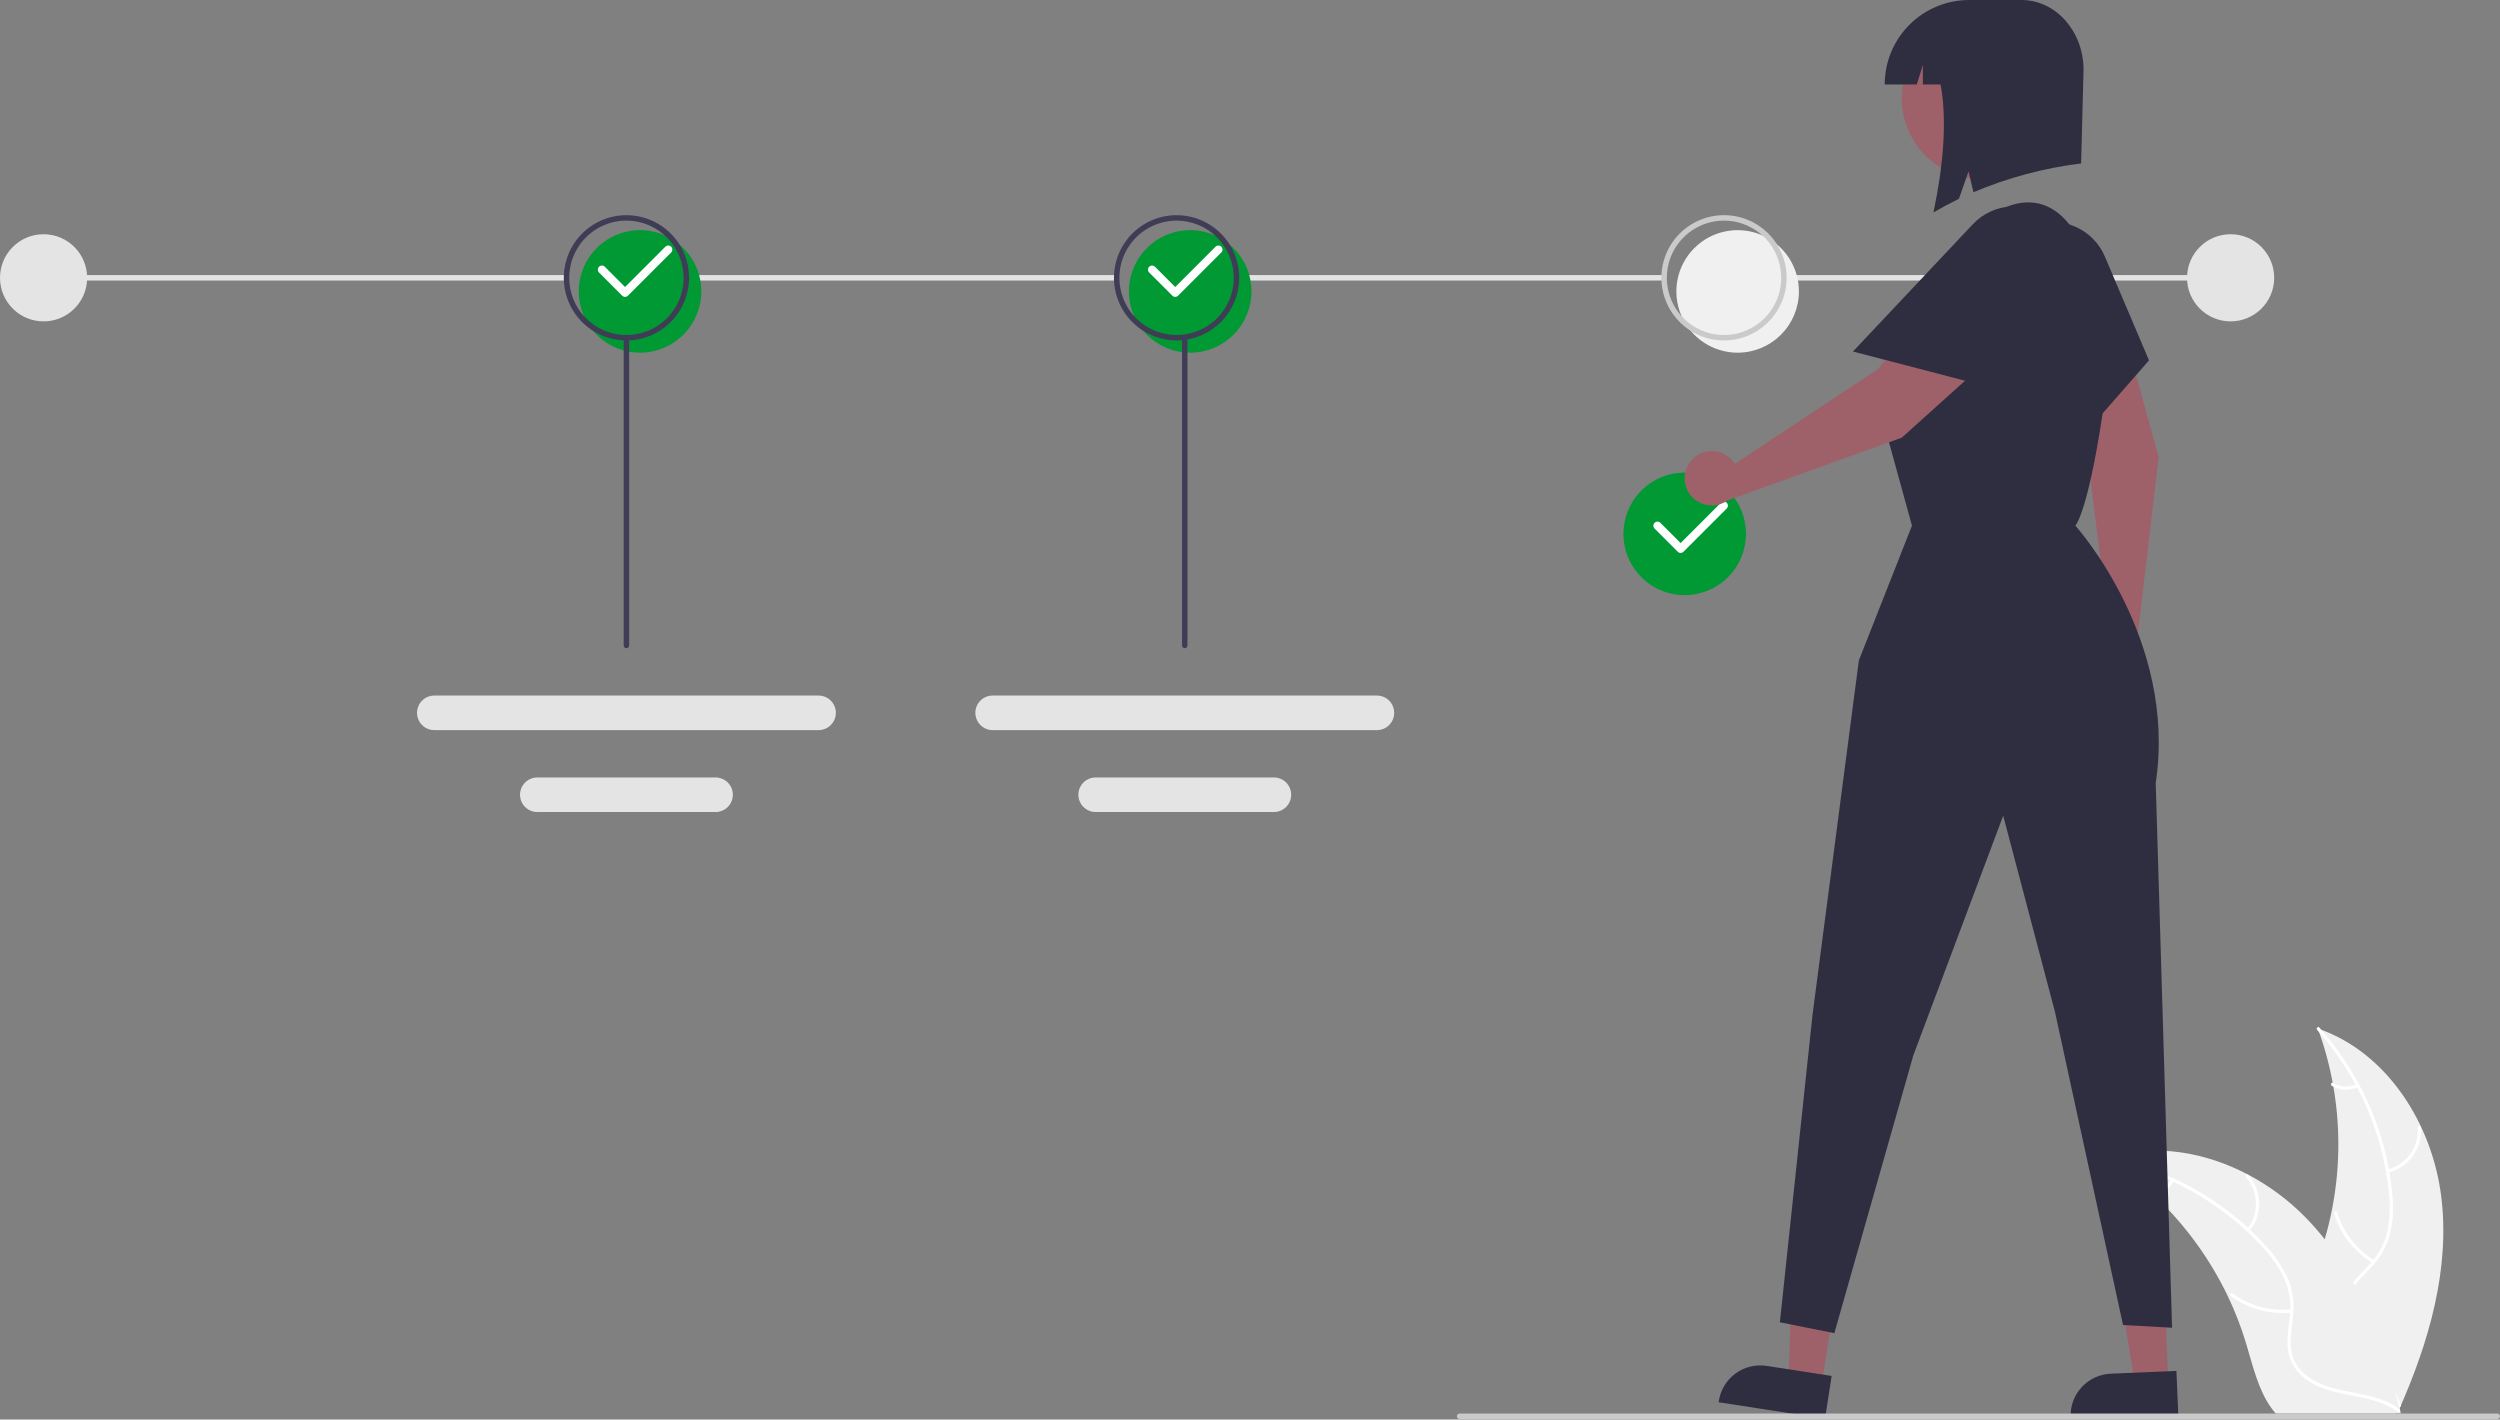<svg width="317" height="180" viewBox="0 0 317 180" fill="none" xmlns="http://www.w3.org/2000/svg">
<rect x="0" y="0" width="317" height="180" fill="#808080" stroke="none"/>
<g clip-path="url(#clip0_12206_2421)">
<path d="M309.548 151.711C308.402 142.497 302.692 133.42 293.906 130.421C297.371 139.904 297.37 150.308 293.904 159.79C292.553 163.442 290.671 167.364 291.941 171.045C292.732 173.335 294.665 175.087 296.826 176.183C298.987 177.279 301.385 177.801 303.753 178.313L304.219 178.698C307.978 170.209 310.694 160.924 309.548 151.711Z" fill="#F0F0F0"/>
<path d="M293.818 130.595C298.935 136.329 302.115 143.529 302.907 151.173C303.107 152.815 303.046 154.479 302.728 156.103C302.367 157.674 301.591 159.12 300.482 160.291C299.47 161.403 298.305 162.424 297.581 163.763C297.221 164.453 297.01 165.213 296.964 165.991C296.917 166.769 297.035 167.548 297.311 168.277C297.95 170.111 299.211 171.606 300.494 173.025C301.919 174.601 303.424 176.215 304.03 178.304C304.103 178.557 304.492 178.428 304.419 178.175C303.365 174.541 299.837 172.477 298.154 169.203C297.369 167.675 297.039 165.902 297.775 164.29C298.419 162.88 299.619 161.826 300.653 160.709C301.752 159.583 302.559 158.205 303.002 156.696C303.402 155.093 303.527 153.435 303.37 151.791C303.077 148.084 302.203 144.446 300.779 141.011C299.177 137.082 296.914 133.455 294.089 130.289C293.914 130.093 293.644 130.401 293.818 130.595Z" fill="white"/>
<path d="M302.798 148.696C304.062 148.39 305.176 147.643 305.941 146.59C306.706 145.538 307.072 144.248 306.973 142.95C306.952 142.688 306.544 142.708 306.564 142.971C306.658 144.179 306.318 145.38 305.603 146.359C304.889 147.338 303.849 148.029 302.669 148.308C302.413 148.369 302.543 148.757 302.798 148.696Z" fill="white"/>
<path d="M301.07 159.795C298.786 158.431 297.1 156.257 296.348 153.705C296.274 153.453 295.885 153.581 295.96 153.834C296.747 156.487 298.506 158.746 300.885 160.16C301.112 160.295 301.295 159.929 301.07 159.795Z" fill="white"/>
<path d="M298.798 137.469C298.333 137.69 297.821 137.792 297.308 137.766C296.794 137.74 296.295 137.586 295.855 137.32C295.63 137.182 295.448 137.549 295.671 137.685C296.158 137.978 296.71 138.146 297.277 138.176C297.845 138.206 298.411 138.097 298.926 137.858C298.976 137.839 299.018 137.802 299.042 137.754C299.066 137.706 299.071 137.651 299.056 137.599C299.039 137.548 299.002 137.506 298.954 137.481C298.905 137.457 298.849 137.453 298.798 137.469Z" fill="white"/>
<path d="M267.122 146.877C267.26 146.967 267.398 147.057 267.537 147.15C269.387 148.367 271.136 149.732 272.765 151.232C272.893 151.346 273.021 151.464 273.145 151.581C277.032 155.237 280.207 159.582 282.507 164.397C283.421 166.314 284.188 168.297 284.801 170.33C285.647 173.138 286.341 176.249 288.016 178.546C288.188 178.787 288.375 179.018 288.575 179.237H303.712C303.746 179.219 303.781 179.206 303.816 179.188L304.42 179.216C304.396 179.109 304.368 178.998 304.344 178.891C304.33 178.829 304.313 178.767 304.299 178.705C304.289 178.663 304.278 178.622 304.271 178.584C304.268 178.57 304.264 178.556 304.261 178.546C304.254 178.508 304.244 178.473 304.237 178.439C304.085 177.821 303.928 177.203 303.767 176.584C303.767 176.581 303.767 176.581 303.764 176.577C302.524 171.87 300.88 167.225 298.583 162.978C298.514 162.85 298.445 162.719 298.369 162.591C297.324 160.682 296.123 158.861 294.781 157.148C294.043 156.212 293.258 155.314 292.429 154.458C290.283 152.249 287.803 150.391 285.08 148.953C279.651 146.086 273.366 144.988 267.564 146.739C267.416 146.784 267.27 146.829 267.122 146.877Z" fill="#F0F0F0"/>
<path d="M267.156 147.069C274.694 148.566 281.568 152.4 286.802 158.027C287.951 159.218 288.904 160.583 289.627 162.071C290.285 163.543 290.537 165.165 290.356 166.767C290.217 168.265 289.902 169.781 290.13 171.286C290.258 172.055 290.547 172.787 290.978 173.437C291.409 174.086 291.973 174.636 292.632 175.053C294.247 176.132 296.153 176.567 298.032 176.927C300.119 177.328 302.292 177.71 304.034 179.013C304.245 179.171 304.477 178.835 304.267 178.677C301.237 176.41 297.177 176.885 293.863 175.285C292.316 174.538 290.985 173.32 290.602 171.59C290.267 170.076 290.591 168.513 290.745 166.998C290.944 165.437 290.758 163.852 290.203 162.379C289.558 160.859 288.659 159.46 287.544 158.241C285.078 155.458 282.19 153.08 278.986 151.194C275.34 149.022 271.35 147.489 267.188 146.661C266.93 146.61 266.9 147.019 267.156 147.069Z" fill="white"/>
<path d="M285.224 156.116C286.048 155.11 286.488 153.843 286.465 152.542C286.442 151.241 285.958 149.99 285.098 149.014C284.923 148.817 284.609 149.079 284.784 149.276C285.586 150.184 286.037 151.349 286.056 152.561C286.075 153.772 285.661 154.95 284.887 155.883C284.719 156.086 285.057 156.318 285.224 156.116Z" fill="white"/>
<path d="M290.527 166.017C287.882 166.304 285.227 165.583 283.091 163.998C282.879 163.841 282.646 164.177 282.858 164.334C285.084 165.979 287.849 166.724 290.6 166.42C290.862 166.391 290.787 165.988 290.527 166.017Z" fill="white"/>
<path d="M275.271 149.56C275.033 150.015 274.685 150.405 274.26 150.694C273.834 150.982 273.343 151.16 272.831 151.212C272.569 151.238 272.644 151.64 272.905 151.615C273.47 151.555 274.011 151.357 274.482 151.04C274.954 150.722 275.34 150.294 275.607 149.793C275.636 149.747 275.647 149.693 275.638 149.64C275.628 149.587 275.599 149.54 275.556 149.508C275.511 149.477 275.456 149.466 275.403 149.475C275.349 149.485 275.302 149.515 275.271 149.56Z" fill="white"/>
<path d="M5.526 40.751C8.577 40.751 11.051 38.278 11.051 35.226C11.051 32.174 8.577 29.7 5.526 29.7C2.474 29.7 0 32.174 0 35.226C0 38.278 2.474 40.751 5.526 40.751Z" fill="#E4E4E4"/>
<path d="M282.842 40.751C285.894 40.751 288.368 38.278 288.368 35.226C288.368 32.174 285.894 29.7 282.842 29.7C279.79 29.7 277.316 32.174 277.316 35.226C277.316 38.278 279.79 40.751 282.842 40.751Z" fill="#E4E4E4"/>
<path d="M284.568 34.88H226.163V35.571H284.568V34.88Z" fill="#E4E4E4"/>
<path d="M210.794 34.88H156.821V35.571H210.794V34.88Z" fill="#E4E4E4"/>
<path d="M141.452 34.88H87.022V35.571H141.452V34.88Z" fill="#E4E4E4"/>
<path d="M71.718 34.88H5.525V35.571H71.718V34.88Z" fill="#E4E4E4"/>
<path d="M81.157 44.723C79.62 44.723 78.118 44.267 76.84 43.413C75.562 42.559 74.566 41.346 73.978 39.926C73.39 38.506 73.236 36.944 73.536 35.437C73.836 33.929 74.576 32.545 75.663 31.458C76.749 30.371 78.134 29.631 79.641 29.331C81.148 29.032 82.711 29.186 84.131 29.774C85.55 30.362 86.764 31.358 87.618 32.636C88.472 33.913 88.927 35.416 88.927 36.953C88.925 39.013 88.106 40.988 86.649 42.444C85.192 43.901 83.217 44.721 81.157 44.723Z" fill="#009933"/>
<path d="M79.43 43.169C77.859 43.169 76.324 42.703 75.017 41.83C73.711 40.957 72.693 39.717 72.092 38.265C71.491 36.814 71.333 35.217 71.64 33.676C71.946 32.135 72.703 30.72 73.814 29.609C74.925 28.498 76.34 27.742 77.881 27.435C79.421 27.129 81.019 27.286 82.47 27.887C83.921 28.488 85.162 29.507 86.035 30.813C86.908 32.119 87.373 33.655 87.373 35.226C87.371 37.332 86.533 39.351 85.044 40.84C83.555 42.329 81.536 43.166 79.43 43.169ZM79.43 27.973C77.996 27.973 76.594 28.399 75.401 29.196C74.209 29.993 73.279 31.125 72.73 32.45C72.181 33.776 72.037 35.234 72.317 36.641C72.597 38.047 73.288 39.34 74.302 40.354C75.316 41.368 76.609 42.059 78.016 42.339C79.422 42.619 80.88 42.475 82.206 41.926C83.531 41.377 84.664 40.448 85.46 39.255C86.257 38.062 86.683 36.66 86.683 35.226C86.68 33.303 85.916 31.46 84.556 30.1C83.197 28.74 81.353 27.976 79.43 27.973Z" fill="#3F3D56"/>
<path d="M79.258 37.643C79.121 37.643 78.989 37.589 78.892 37.491L75.956 34.556C75.908 34.508 75.87 34.451 75.844 34.388C75.817 34.325 75.804 34.258 75.804 34.189C75.804 34.121 75.817 34.054 75.843 33.991C75.869 33.928 75.907 33.871 75.955 33.822C76.004 33.774 76.061 33.736 76.124 33.71C76.187 33.684 76.254 33.671 76.322 33.671C76.391 33.671 76.458 33.684 76.521 33.711C76.584 33.737 76.641 33.775 76.689 33.823L79.258 36.393L84.367 31.284C84.464 31.187 84.596 31.132 84.733 31.133C84.87 31.133 85.002 31.187 85.099 31.284C85.196 31.381 85.251 31.513 85.251 31.65C85.251 31.787 85.196 31.919 85.1 32.016L79.624 37.491C79.527 37.589 79.395 37.643 79.258 37.643Z" fill="white"/>
<path d="M150.918 44.723C149.381 44.723 147.879 44.267 146.601 43.413C145.323 42.559 144.327 41.346 143.739 39.926C143.151 38.506 142.997 36.944 143.297 35.437C143.597 33.929 144.337 32.545 145.423 31.458C146.51 30.371 147.895 29.631 149.402 29.331C150.909 29.032 152.472 29.186 153.891 29.774C155.311 30.362 156.525 31.358 157.379 32.636C158.232 33.913 158.688 35.416 158.688 36.953C158.686 39.013 157.866 40.988 156.41 42.444C154.953 43.901 152.978 44.721 150.918 44.723Z" fill="#009933"/>
<path d="M149.191 43.169C147.62 43.169 146.084 42.703 144.778 41.83C143.472 40.957 142.454 39.717 141.853 38.265C141.251 36.814 141.094 35.217 141.401 33.676C141.707 32.135 142.464 30.72 143.575 29.609C144.685 28.498 146.101 27.742 147.641 27.435C149.182 27.129 150.779 27.286 152.231 27.887C153.682 28.488 154.923 29.507 155.795 30.813C156.668 32.119 157.134 33.655 157.134 35.226C157.132 37.332 156.294 39.351 154.805 40.84C153.316 42.329 151.297 43.166 149.191 43.169ZM149.191 27.973C147.757 27.973 146.355 28.399 145.162 29.196C143.969 29.993 143.04 31.125 142.491 32.45C141.942 33.776 141.798 35.234 142.078 36.641C142.358 38.047 143.049 39.34 144.063 40.354C145.077 41.368 146.369 42.059 147.776 42.339C149.183 42.619 150.641 42.475 151.966 41.926C153.292 41.377 154.424 40.448 155.221 39.255C156.018 38.062 156.443 36.66 156.443 35.226C156.441 33.303 155.676 31.46 154.317 30.1C152.957 28.74 151.114 27.976 149.191 27.973Z" fill="#3F3D56"/>
<path d="M149.019 37.643C148.881 37.643 148.75 37.589 148.653 37.491L145.717 34.556C145.669 34.508 145.63 34.451 145.604 34.388C145.578 34.325 145.565 34.258 145.564 34.189C145.564 34.121 145.578 34.054 145.604 33.991C145.63 33.928 145.668 33.871 145.716 33.822C145.764 33.774 145.822 33.736 145.885 33.71C145.948 33.684 146.015 33.671 146.083 33.671C146.151 33.671 146.219 33.684 146.282 33.711C146.345 33.737 146.402 33.775 146.45 33.823L149.019 36.393L154.128 31.284C154.176 31.235 154.233 31.197 154.296 31.171C154.359 31.145 154.426 31.131 154.494 31.131C154.562 31.131 154.63 31.144 154.693 31.17C154.756 31.197 154.813 31.235 154.861 31.283C154.909 31.331 154.947 31.388 154.973 31.451C155 31.514 155.013 31.581 155.013 31.65C155.013 31.718 154.999 31.785 154.973 31.848C154.947 31.911 154.909 31.968 154.86 32.016L149.385 37.491C149.288 37.589 149.156 37.643 149.019 37.643Z" fill="white"/>
<path d="M220.333 44.723C218.796 44.723 217.294 44.267 216.016 43.413C214.738 42.559 213.742 41.346 213.154 39.926C212.566 38.506 212.412 36.944 212.712 35.437C213.012 33.929 213.752 32.545 214.838 31.458C215.925 30.371 217.31 29.631 218.817 29.331C220.324 29.032 221.887 29.186 223.306 29.774C224.726 30.362 225.94 31.358 226.794 32.636C227.648 33.913 228.103 35.416 228.103 36.953C228.101 39.013 227.282 40.988 225.825 42.444C224.368 43.901 222.393 44.721 220.333 44.723Z" fill="#F0F0F0"/>
<path d="M218.606 43.169C217.035 43.169 215.499 42.703 214.193 41.83C212.887 40.957 211.869 39.717 211.268 38.265C210.667 36.814 210.509 35.217 210.816 33.676C211.122 32.135 211.879 30.72 212.99 29.609C214.1 28.498 215.516 27.742 217.057 27.435C218.597 27.129 220.194 27.286 221.646 27.887C223.097 28.488 224.338 29.507 225.211 30.813C226.083 32.119 226.549 33.655 226.549 35.226C226.547 37.332 225.709 39.351 224.22 40.84C222.731 42.329 220.712 43.166 218.606 43.169ZM218.606 27.973C217.172 27.973 215.77 28.399 214.577 29.196C213.384 29.993 212.455 31.125 211.906 32.45C211.357 33.776 211.213 35.234 211.493 36.641C211.773 38.047 212.464 39.34 213.478 40.354C214.492 41.368 215.784 42.059 217.191 42.339C218.598 42.619 220.056 42.475 221.381 41.926C222.707 41.377 223.839 40.448 224.636 39.255C225.433 38.062 225.858 36.66 225.858 35.226C225.856 33.303 225.092 31.46 223.732 30.1C222.372 28.74 220.529 27.976 218.606 27.973Z" fill="#CACACA"/>
<path d="M213.622 75.464C212.085 75.464 210.583 75.009 209.305 74.155C208.027 73.301 207.031 72.087 206.443 70.668C205.855 69.248 205.701 67.685 206.001 66.178C206.301 64.671 207.041 63.286 208.127 62.2C209.214 61.113 210.599 60.373 212.106 60.073C213.613 59.773 215.176 59.927 216.596 60.515C218.015 61.103 219.229 62.099 220.083 63.377C220.937 64.655 221.392 66.157 221.392 67.694C221.39 69.754 220.571 71.729 219.114 73.186C217.657 74.643 215.682 75.462 213.622 75.464Z" fill="#009933"/>
<path d="M213.104 70.112C212.966 70.111 212.835 70.057 212.738 69.96L209.802 67.024C209.705 66.927 209.65 66.795 209.65 66.658C209.65 66.52 209.705 66.389 209.802 66.292C209.899 66.195 210.031 66.14 210.168 66.14C210.306 66.14 210.438 66.195 210.535 66.292L213.104 68.861L218.213 63.752C218.31 63.655 218.442 63.601 218.579 63.601C218.716 63.601 218.848 63.656 218.945 63.752C219.042 63.85 219.096 63.981 219.096 64.118C219.097 64.255 219.042 64.387 218.945 64.484L213.47 69.96C213.373 70.057 213.241 70.111 213.104 70.112Z" fill="white"/>
<path d="M230.973 175.67L226.789 175.024L227.294 158.577L233.469 159.532L230.973 175.67Z" fill="#9E616A"/>
<path d="M231.413 179.892L217.922 177.805L217.948 177.635C218.164 176.242 218.923 174.992 220.06 174.159C221.198 173.327 222.619 172.98 224.011 173.195L232.252 174.47L231.413 179.892Z" fill="#2F2E41"/>
<path d="M274.949 175.256L270.719 175.436L268.011 159.206L274.254 158.94L274.949 175.256Z" fill="#9E616A"/>
<path d="M276.203 179.311L262.563 179.892L262.556 179.719C262.496 178.311 262.997 176.937 263.951 175.899C264.904 174.861 266.23 174.244 267.638 174.184L275.969 173.829L276.203 179.311Z" fill="#2F2E41"/>
<path d="M266.62 78.496C266.82 78.44 267.024 78.402 267.231 78.382L264.594 56.798L255.646 37.849C255.083 36.657 254.993 35.296 255.394 34.04C255.796 32.785 256.658 31.728 257.808 31.083C258.957 30.438 260.309 30.253 261.59 30.566C262.87 30.878 263.985 31.665 264.708 32.766C267.054 36.337 268.827 40.252 269.966 44.369L273.725 57.961L270.977 81.269C271.082 81.926 270.995 82.6 270.727 83.208C270.459 83.817 270.02 84.336 269.464 84.701C268.908 85.067 268.258 85.264 267.593 85.269C266.928 85.273 266.275 85.086 265.714 84.729C265.153 84.371 264.706 83.859 264.429 83.254C264.152 82.65 264.055 81.978 264.151 81.319C264.247 80.661 264.531 80.044 264.969 79.543C265.407 79.042 265.981 78.679 266.62 78.496Z" fill="#9E616A"/>
<path d="M253.539 37.809C252.892 36.05 252.959 34.107 253.724 32.397C254.49 30.686 255.894 29.342 257.636 28.652C259.379 27.962 261.322 27.98 263.052 28.703C264.781 29.425 266.159 30.795 266.893 32.52L272.493 45.693L261.188 58.625L253.539 37.809Z" fill="#2F2E41"/>
<path d="M244.853 40.06L252.451 27.282C257.699 23.851 262.017 26.095 264.319 31.928C266.325 37.01 267.882 43.439 266.956 50.076C264.882 64.942 263.157 66.653 263.157 66.653C263.157 66.653 276.108 80.984 273.345 99.288L275.417 168.358L269.201 168.013L260.567 128.297L254.005 103.432L242.609 133.823L232.594 169.049L225.687 167.667L229.831 128.643L235.702 83.747L242.436 66.653L239.155 54.738C239.155 54.738 235.356 46.45 244.853 40.06Z" fill="#2F2E41"/>
<path d="M219.606 58.31C219.745 58.464 219.871 58.63 219.98 58.805L238.112 46.802L251.067 30.331C251.881 29.295 253.059 28.606 254.361 28.404C255.664 28.202 256.995 28.501 258.086 29.241C259.176 29.982 259.945 31.108 260.238 32.394C260.531 33.679 260.325 35.028 259.663 36.167C257.516 39.861 254.807 43.197 251.632 46.055L241.152 55.491L219.071 63.446C218.531 63.834 217.89 64.058 217.225 64.09C216.56 64.121 215.901 63.961 215.325 63.627C214.75 63.292 214.283 62.799 213.982 62.206C213.68 61.613 213.556 60.946 213.625 60.284C213.694 59.622 213.952 58.994 214.37 58.476C214.787 57.958 215.345 57.571 215.977 57.362C216.609 57.154 217.288 57.132 217.931 57.301C218.575 57.469 219.157 57.819 219.606 58.31Z" fill="#9E616A"/>
<path d="M250.16 28.427C251.445 27.062 253.213 26.254 255.085 26.175C256.958 26.095 258.788 26.751 260.184 28.001C261.58 29.252 262.432 30.999 262.558 32.869C262.684 34.739 262.074 36.584 260.859 38.011L251.577 48.907L234.956 44.571L250.16 28.427Z" fill="#2F2E41"/>
<path d="M256.329 21.482C261.305 18.762 263.133 12.524 260.414 7.549C257.694 2.573 251.456 0.745 246.48 3.465C241.505 6.184 239.676 12.422 242.396 17.398C245.116 22.373 251.354 24.202 256.329 21.482Z" fill="#9E616A"/>
<path d="M249.688 2.01099e-10H256.32C260.668 2.01099e-10 264.193 3.965 264.193 8.857L263.886 20.721C259.188 21.305 254.593 22.534 250.231 24.373L249.612 21.73L248.391 25.211C247.305 25.737 246.228 26.313 245.16 26.937C246.406 21.083 246.919 15.243 246.064 10.706H243.817V8.248L243.055 10.706H238.982C238.982 9.3 239.259 7.908 239.797 6.609C240.335 5.31 241.124 4.13 242.118 3.136C243.112 2.142 244.292 1.353 245.591 0.815C246.89 0.277 248.282 -8.61675e-06 249.688 2.01099e-10Z" fill="#2F2E41"/>
<path d="M316.654 179.927H185.076C184.984 179.927 184.896 179.891 184.832 179.826C184.767 179.761 184.73 179.674 184.73 179.582C184.73 179.49 184.767 179.402 184.832 179.338C184.896 179.273 184.984 179.237 185.076 179.237H316.654C316.746 179.237 316.834 179.273 316.898 179.338C316.963 179.402 317 179.49 317 179.582C317 179.674 316.963 179.761 316.898 179.826C316.834 179.891 316.746 179.927 316.654 179.927Z" fill="#CACACA"/>
<path d="M79.43 82.193C79.339 82.193 79.251 82.157 79.186 82.092C79.121 82.028 79.085 81.94 79.085 81.848V43.169C79.085 43.077 79.121 42.989 79.186 42.925C79.251 42.86 79.339 42.824 79.43 42.824C79.522 42.824 79.61 42.86 79.674 42.925C79.739 42.989 79.776 43.077 79.776 43.169V81.848C79.776 81.94 79.739 82.028 79.674 82.092C79.61 82.157 79.522 82.193 79.43 82.193Z" fill="#3F3D56"/>
<path d="M55.07 88.196C54.489 88.196 53.932 88.426 53.521 88.837C53.11 89.248 52.879 89.806 52.879 90.387C52.879 90.968 53.11 91.526 53.521 91.937C53.932 92.348 54.489 92.579 55.07 92.579H103.799C104.38 92.578 104.936 92.346 105.346 91.935C105.756 91.524 105.987 90.968 105.987 90.387C105.987 89.806 105.756 89.25 105.346 88.839C104.936 88.428 104.38 88.197 103.799 88.196H55.07Z" fill="#E4E4E4"/>
<path d="M68.136 98.582C67.849 98.581 67.564 98.637 67.297 98.747C67.031 98.856 66.79 99.017 66.586 99.22C66.382 99.423 66.22 99.665 66.109 99.93C65.998 100.196 65.941 100.481 65.94 100.768C65.94 101.056 65.996 101.341 66.106 101.607C66.215 101.874 66.376 102.115 66.579 102.319C66.782 102.523 67.023 102.685 67.289 102.796C67.555 102.907 67.84 102.964 68.127 102.965H90.733C91.314 102.965 91.872 102.734 92.283 102.323C92.694 101.912 92.925 101.354 92.925 100.773C92.925 100.192 92.694 99.634 92.283 99.223C91.872 98.812 91.314 98.582 90.733 98.582H68.136Z" fill="#E4E4E4"/>
<path d="M125.867 88.196C125.286 88.196 124.729 88.426 124.318 88.837C123.907 89.248 123.676 89.806 123.676 90.387C123.676 90.968 123.907 91.526 124.318 91.937C124.729 92.348 125.286 92.579 125.867 92.579H174.596C175.177 92.578 175.733 92.346 176.143 91.935C176.553 91.524 176.784 90.968 176.784 90.387C176.784 89.806 176.553 89.25 176.143 88.839C175.733 88.428 175.177 88.197 174.596 88.196H125.867Z" fill="#E4E4E4"/>
<path d="M138.933 98.582C138.646 98.581 138.361 98.637 138.094 98.747C137.828 98.856 137.586 99.017 137.382 99.22C137.179 99.423 137.017 99.665 136.906 99.93C136.795 100.196 136.738 100.481 136.737 100.768C136.737 101.056 136.793 101.341 136.902 101.607C137.012 101.874 137.173 102.115 137.376 102.319C137.579 102.523 137.82 102.685 138.086 102.796C138.352 102.907 138.636 102.964 138.924 102.965H161.53C162.111 102.965 162.669 102.734 163.08 102.323C163.491 101.912 163.722 101.354 163.722 100.773C163.722 100.192 163.491 99.634 163.08 99.223C162.669 98.812 162.111 98.582 161.53 98.582H138.933Z" fill="#E4E4E4"/>
<path d="M150.227 82.193C150.136 82.193 150.048 82.157 149.983 82.092C149.918 82.028 149.882 81.94 149.882 81.848V43.169C149.882 43.077 149.918 42.989 149.983 42.925C150.048 42.86 150.136 42.824 150.227 42.824C150.319 42.824 150.407 42.86 150.471 42.925C150.536 42.989 150.573 43.077 150.573 43.169V81.848C150.573 81.94 150.536 82.028 150.471 82.092C150.407 82.157 150.319 82.193 150.227 82.193Z" fill="#3F3D56"/>
</g>
<defs>
<clipPath id="clip0_12206_2421">
<rect width="317" height="179.927" fill="white"/>
</clipPath>
</defs>
</svg>